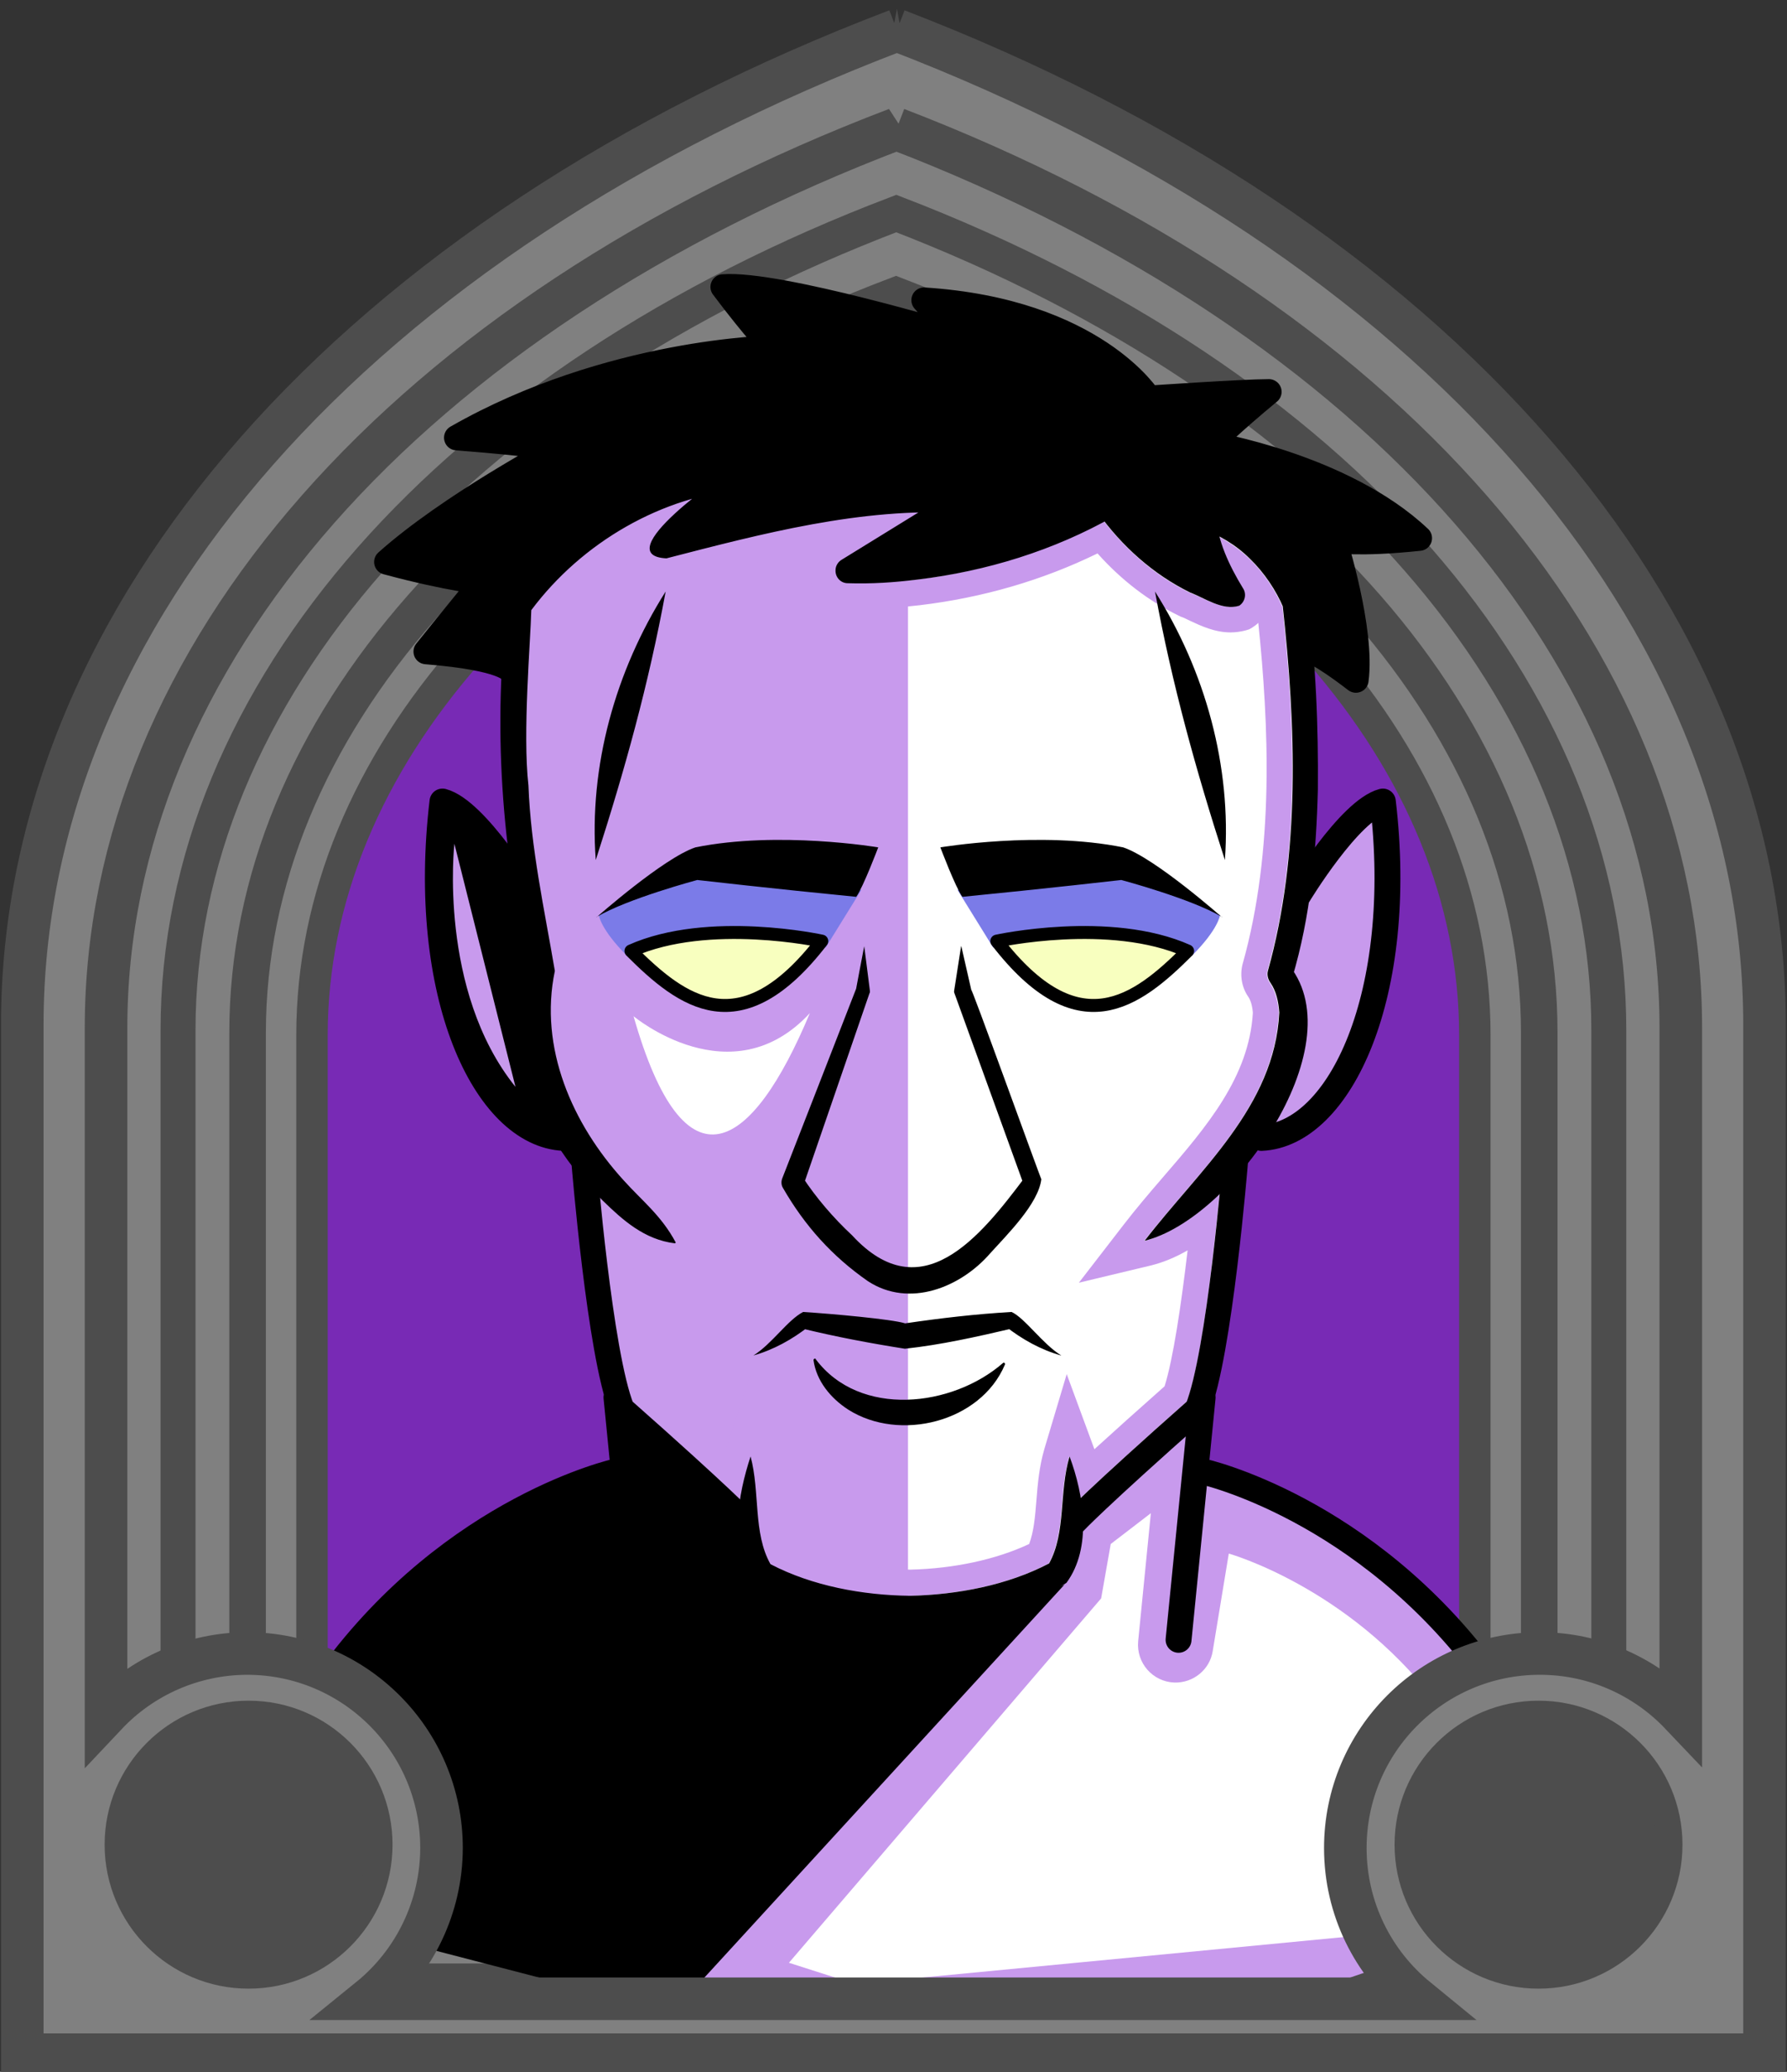 <svg id="Capa_2" xmlns="http://www.w3.org/2000/svg" xmlns:xlink="http://www.w3.org/1999/xlink" viewBox="0 0 69.02 80">
<rect x="0" y="0" width="69.02" height="80" fill="#333333" stroke="none"/>
<defs >
<style >
.cls-1{fill:#c89aed;}.cls-2{fill:#fff;}.cls-3{fill:#f8ffbf;}.cls-4{fill:#7b7be8;}.cls-5{fill:#a88347;}.cls-6{fill:#782ab5;}.cls-7{stroke-miterlimit:10;}.cls-7,.cls-8,.cls-9,.cls-10,.cls-11,.cls-12,.cls-13{fill:none;}.cls-7,.cls-8,.cls-9,.cls-13{stroke:#000;}.cls-8{stroke-width:.5px;}.cls-8,.cls-9,.cls-10,.cls-13{stroke-linecap:round;stroke-linejoin:round;}.cls-10{stroke:#deb778;stroke-dasharray:0 0 0 4.06;}.cls-14{fill:#deb778;}.cls-15{fill:url(#USGS_19_Inundación_de_tierra_2);}.cls-12{stroke:#1d1d1b;stroke-dasharray:0 0 2 2;stroke-width:.3px;}.cls-13{stroke-width:.98px;}.cls-16{fill:#fcf0c5;}
</style>
<pattern id="USGS_19_Inundación_de_tierra_2" x="0" y="0" width="72" height="72" patternTransform="translate(-452.48 -16207) rotate(-90)" patternUnits="userSpaceOnUse" viewBox="0 0 72 72">
<g >
<rect class="cls-11" width="72" height="72">
</rect>
<g >
<line class="cls-12" x1="71" y1="71" x2="144.44" y2="71">
</line>
<line class="cls-12" x1="71" y1="67" x2="144.44" y2="67">
</line>
<line class="cls-12" x1="71" y1="63" x2="144.44" y2="63">
</line>
<line class="cls-12" x1="71" y1="59" x2="144.44" y2="59">
</line>
<line class="cls-12" x1="71" y1="55" x2="144.44" y2="55">
</line>
<line class="cls-12" x1="71" y1="51" x2="144.44" y2="51">
</line>
<line class="cls-12" x1="71" y1="47" x2="144.44" y2="47">
</line>
<line class="cls-12" x1="71" y1="43" x2="144.44" y2="43">
</line>
<line class="cls-12" x1="71" y1="39" x2="144.44" y2="39">
</line>
<line class="cls-12" x1="71" y1="35" x2="144.44" y2="35">
</line>
<line class="cls-12" x1="71" y1="31" x2="144.44" y2="31">
</line>
<line class="cls-12" x1="71" y1="27" x2="144.44" y2="27">
</line>
<line class="cls-12" x1="71" y1="23" x2="144.44" y2="23">
</line>
<line class="cls-12" x1="71" y1="19" x2="144.44" y2="19">
</line>
<line class="cls-12" x1="71" y1="15" x2="144.44" y2="15">
</line>
<line class="cls-12" x1="71" y1="11" x2="144.44" y2="11">
</line>
<line class="cls-12" x1="71" y1="7" x2="144.44" y2="7">
</line>
<line class="cls-12" x1="71" y1="3" x2="144.44" y2="3">
</line>
</g>
<g >
<line class="cls-12" x1="-1" y1="71" x2="72.44" y2="71">
</line>
<line class="cls-12" x1="-1" y1="67" x2="72.44" y2="67">
</line>
<line class="cls-12" x1="-1" y1="63" x2="72.44" y2="63">
</line>
<line class="cls-12" x1="-1" y1="59" x2="72.44" y2="59">
</line>
<line class="cls-12" x1="-1" y1="55" x2="72.44" y2="55">
</line>
<line class="cls-12" x1="-1" y1="51" x2="72.44" y2="51">
</line>
<line class="cls-12" x1="-1" y1="47" x2="72.44" y2="47">
</line>
<line class="cls-12" x1="-1" y1="43" x2="72.44" y2="43">
</line>
<line class="cls-12" x1="-1" y1="39" x2="72.44" y2="39">
</line>
<line class="cls-12" x1="-1" y1="35" x2="72.44" y2="35">
</line>
<line class="cls-12" x1="-1" y1="31" x2="72.44" y2="31">
</line>
<line class="cls-12" x1="-1" y1="27" x2="72.44" y2="27">
</line>
<line class="cls-12" x1="-1" y1="23" x2="72.44" y2="23">
</line>
<line class="cls-12" x1="-1" y1="19" x2="72.44" y2="19">
</line>
<line class="cls-12" x1="-1" y1="15" x2="72.44" y2="15">
</line>
<line class="cls-12" x1="-1" y1="11" x2="72.44" y2="11">
</line>
<line class="cls-12" x1="-1" y1="7" x2="72.44" y2="7">
</line>
<line class="cls-12" x1="-1" y1="3" x2="72.44" y2="3">
</line>
<line class="cls-12" x1="1.04" y1="69" x2="74.48" y2="69">
</line>
<line class="cls-12" x1="1.04" y1="65" x2="74.48" y2="65">
</line>
<line class="cls-12" x1="1.04" y1="61" x2="74.48" y2="61">
</line>
<line class="cls-12" x1="1.04" y1="57" x2="74.48" y2="57">
</line>
<line class="cls-12" x1="1.04" y1="53" x2="74.48" y2="53">
</line>
<line class="cls-12" x1="1.04" y1="49" x2="74.48" y2="49">
</line>
<line class="cls-12" x1="1.04" y1="45" x2="74.48" y2="45">
</line>
<line class="cls-12" x1="1.04" y1="41" x2="74.48" y2="41">
</line>
<line class="cls-12" x1="1.04" y1="37" x2="74.48" y2="37">
</line>
<line class="cls-12" x1="1.04" y1="33" x2="74.48" y2="33">
</line>
<line class="cls-12" x1="1.04" y1="29" x2="74.48" y2="29">
</line>
<line class="cls-12" x1="1.04" y1="25" x2="74.48" y2="25">
</line>
<line class="cls-12" x1="1.04" y1="21" x2="74.48" y2="21">
</line>
<line class="cls-12" x1="1.04" y1="17" x2="74.48" y2="17">
</line>
<line class="cls-12" x1="1.04" y1="13" x2="74.48" y2="13">
</line>
<line class="cls-12" x1="1.04" y1="9" x2="74.48" y2="9">
</line>
<line class="cls-12" x1="1.04" y1="5" x2="74.48" y2="5">
</line>
<line class="cls-12" x1="1.04" y1="1" x2="74.48" y2="1">
</line>
</g>
<g >
<line class="cls-12" x1="-73" y1="71" x2=".44" y2="71">
</line>
<line class="cls-12" x1="-73" y1="67" x2=".44" y2="67">
</line>
<line class="cls-12" x1="-73" y1="63" x2=".44" y2="63">
</line>
<line class="cls-12" x1="-73" y1="59" x2=".44" y2="59">
</line>
<line class="cls-12" x1="-73" y1="55" x2=".44" y2="55">
</line>
<line class="cls-12" x1="-73" y1="51" x2=".44" y2="51">
</line>
<line class="cls-12" x1="-73" y1="47" x2=".44" y2="47">
</line>
<line class="cls-12" x1="-73" y1="43" x2=".44" y2="43">
</line>
<line class="cls-12" x1="-73" y1="39" x2=".44" y2="39">
</line>
<line class="cls-12" x1="-73" y1="35" x2=".44" y2="35">
</line>
<line class="cls-12" x1="-73" y1="31" x2=".44" y2="31">
</line>
<line class="cls-12" x1="-73" y1="27" x2=".44" y2="27">
</line>
<line class="cls-12" x1="-73" y1="23" x2=".44" y2="23">
</line>
<line class="cls-12" x1="-73" y1="19" x2=".44" y2="19">
</line>
<line class="cls-12" x1="-73" y1="15" x2=".44" y2="15">
</line>
<line class="cls-12" x1="-73" y1="11" x2=".44" y2="11">
</line>
<line class="cls-12" x1="-73" y1="7" x2=".44" y2="7">
</line>
<line class="cls-12" x1="-73" y1="3" x2=".44" y2="3">
</line>
<line class="cls-12" x1="-70.96" y1="69" x2="2.48" y2="69">
</line>
<line class="cls-12" x1="-70.96" y1="65" x2="2.48" y2="65">
</line>
<line class="cls-12" x1="-70.96" y1="61" x2="2.48" y2="61">
</line>
<line class="cls-12" x1="-70.96" y1="57" x2="2.48" y2="57">
</line>
<line class="cls-12" x1="-70.96" y1="53" x2="2.48" y2="53">
</line>
<line class="cls-12" x1="-70.96" y1="49" x2="2.48" y2="49">
</line>
<line class="cls-12" x1="-70.96" y1="45" x2="2.48" y2="45">
</line>
<line class="cls-12" x1="-70.96" y1="41" x2="2.48" y2="41">
</line>
<line class="cls-12" x1="-70.96" y1="37" x2="2.48" y2="37">
</line>
<line class="cls-12" x1="-70.96" y1="33" x2="2.48" y2="33">
</line>
<line class="cls-12" x1="-70.96" y1="29" x2="2.48" y2="29">
</line>
<line class="cls-12" x1="-70.96" y1="25" x2="2.48" y2="25">
</line>
<line class="cls-12" x1="-70.96" y1="21" x2="2.48" y2="21">
</line>
<line class="cls-12" x1="-70.96" y1="17" x2="2.48" y2="17">
</line>
<line class="cls-12" x1="-70.96" y1="13" x2="2.48" y2="13">
</line>
<line class="cls-12" x1="-70.96" y1="9" x2="2.48" y2="9">
</line>
<line class="cls-12" x1="-70.96" y1="5" x2="2.48" y2="5">
</line>
<line class="cls-12" x1="-70.96" y1="1" x2="2.48" y2="1">
</line>
</g>
</g>
</pattern>
</defs>

  <path
     id="path7641-4"
     style="fill:#782ab5;fill-opacity:1;stroke:#4d4d4d;stroke-width:1.622;stop-color:#000000"
     d="M 34.9,1.694 C 14.323,9.527 1.63,23.954 1.569,39.581 V 79.197 H 67.964 V 39.581 C 67.958,23.99 55.374,9.571 34.9,1.694 Z"/>
  <path
     id="path7641-7"
     style="fill:#808080;stroke:#4d4d4d;stroke-width:1.483;stop-color:#000000"
     d="M 34.629,5.043 C 15.816,12.204 4.154,25.395 4.154,39.683 V 76.559 H 64.859 V 39.683 c 0,-14.255 -11.51,-27.438 -30.23,-34.64 z m -0.012,3.436 C 51.537,14.988 61.942,26.904 61.942,39.789 v 33.828 H 7.072 v -33.828 c 0,-12.914 10.54,-24.837 27.545,-31.31 z"/>
  <path
     id="path7641-7-8"
     style="fill:#808080;stroke:#4d4d4d;stroke-width:1.35;stop-color:#000000"
     d="M 34.618,8.246 C 17.491,14.766 6.876,26.774 6.876,39.781 v 33.57 H 62.138 v -33.57 c 0,-12.977 -10.478,-24.978 -27.52,-31.535 z m -0.011,3.128 c 15.403,5.926 24.875,16.774 24.875,28.503 V 70.672 H 9.532 V 39.877 c 0,-11.756 9.595,-22.61 25.075,-28.503 z"/>
  <path
     id="path7641-7-8-0"
     style="fill:#808080;stroke:#4d4d4d;stroke-width:1.214;stop-color:#000000"
     d="M 34.607,11.526 C 19.207,17.389 9.662,28.186 9.662,39.881 V 70.066 H 59.352 V 39.881 c 0,-11.668 -9.422,-22.459 -24.745,-28.355 z m -0.01,2.812 c 13.85,5.329 22.366,15.083 22.366,25.629 V 67.657 H 12.05 V 39.968 c 0,-10.571 8.627,-20.33 22.547,-25.629 z"/>


<g id="Capa_10">
<g >
<path class="cls-1" d="M61.45,73.18l-10.85,3.71-18,.79-23.28-4.5-1.94-6.61s1.23-.09,5.38-1.85c6-6.88,11.46-7.85,11.46-7.85l-1.5-10.94-.61-2.03s-2.38-.27-3.8-2.38c-1.41-2.12-1.49-5.21-1.23-10.5,1.15-.09,3.26,3.27,3.26,3.27l-.53-8.38-2.99-.97,1.67-2.47s-.44-.27-3.09-.89c1.24-1.32,5.56-4.32,5.56-4.32l-2.82-.44c4.06-3.09,11.46-3.44,11.46-3.44l-1.23-2.29,8.66,1.93-.9-1.32c4.41-.17,8.47,3.71,8.47,3.71l4.15-.44s-.27,.44-1.68,2.11c4.06,.18,7.5,3.45,7.5,3.45l-2.83,.35,.62,5.03-2.09-.88h-.01s0,.02,.01,.04c0,0,.01,.02,.01,.02,.06,.19,.23,.78,.33,1.91v.04c.1,1.44,.08,3.76-.45,7.25,.97-1.33,3.44-3.27,3.44-3.27,0,0,.79,6.09-.89,9.35-1.67,3.26-3.88,3.53-3.88,3.53l-1.05,.97s-.45,4.15-1.42,11.82c5.74,1.41,11.12,8.03,11.12,8.03l3,.88,.97,7.58Z">
</path>
<path class="cls-2" d="M35.07,62.04V21.86l7.6-2.24,4.98,3.46-.84-2.63s2.86,1.39,3.29,3c.38,8.17-.66,13.89-.66,13.89,0,0,.84,2.72,.28,4.13-.75,1.88-1.94,3.39-1.94,3.39l-1.53,9.38-4.6,4.32-.56,2.07s-3.85,1.78-6.01,1.41Z">
</path>
<path d="M50.28,25.09c.06,.19,.23,.78,.33,1.91-.09-.5-.21-1.22-.33-1.91Z">
</path>
<path d="M51.74,20.88l.62,5.03-2.09-.88h-.01c-.15-.85-.31-1.63-.39-1.86-.18-.56-3.08-3.18-3.08-3.18l.37,2.53s-1.68-.47-4.49-2.9c-3.74,1.68-9.17,2.34-9.17,2.34,0,0,0-.28,3-2.44-2.44-.46-10.48,1.22-10.48,1.22l1.68-2.06c-3.46,.56-7.76,4.68-7.76,4.68l-.13,2.55-2.99-.97,1.67-2.47s-.44-.27-3.09-.89c1.24-1.32,5.56-4.32,5.56-4.32l-2.82-.44c4.06-3.09,11.46-3.44,11.46-3.44l-1.23-2.29,8.66,1.93-.9-1.32c4.41-.17,8.47,3.71,8.47,3.71l4.15-.44s-.27,.44-1.68,2.11c4.06,.18,7.5,3.45,7.5,3.45l-2.83,.35Z">
</path>
<path class="cls-4" d="M33.27,34.36l-1.38,2.23s-3.42-1.23-7.68,.31c-1.02-1.02-1.08-1.56-1.08-1.56l3.94-2.06,6.19,1.08Z">
</path>
<path class="cls-4" d="M36.98,34.36l1.38,2.23s3.42-1.23,7.68,.31c1.02-1.02,1.08-1.56,1.08-1.56l-3.94-2.06-6.19,1.08Z">
</path>
<path class="cls-3" d="M31.75,36.27s-5.07-.55-7.28,.47c1.53,2,3.58,2.47,4.98,1.75s2.3-2.22,2.3-2.22Z">
</path>
<path class="cls-3" d="M38.26,36.27s5.07-.55,7.28,.47c-1.53,2-3.58,2.47-4.98,1.75s-2.3-2.22-2.3-2.22Z">
</path>
<path d="M20.34,34.29l-2.88-3.3s-.73,4.35-.27,6.35,1.45,5.8,4.35,6.35c-2.09-3.17-.63-6.35-.63-6.35l-.57-3.05Z">
</path>
<path class="cls-2" d="M24.47,39.24s3.78,3.16,6.81-.12c-2.23,5.33-4.83,7.06-6.81,.12Z">
</path>
<path class="cls-1" d="M17.55,32.58s-.64,5.66,2.36,9.39">
</path>
<path d="M41.13,61.17l-15.15,16.53-17.68-4.59,.11-7.23,4.34-1.15s6.03-7.21,11.46-7.85c-.19-1.79-.31-2.24-.31-2.24l4.71,3.79,.8,2.53s6.2,2.3,11.71,.23Z">
</path>
<path class="cls-2" d="M30.48,75.78l12.05-14.06,.37-2.1,1.55-1.19-.49,4.94c-.08,.84,.56,1.57,1.4,1.6h0c.73,.02,1.37-.5,1.48-1.22l.62-3.76s4.57,1.28,7.94,5.66c3.2,1.1,4.84,2.01,4.84,2.01l-.55,6.39-26.66,2.56-2.56-.82Z">
</path>
<path class="cls-1" d="M31.46,21.26c-.14,.22-.22,.48-.22,.73-.01,.4,.13,.79,.41,1.08,.28,.29,.65,.45,1.03,.45h0c.17,0,.34,0,.51,0,.74,0,1.48-.05,2.33-.15,2.43-.29,4.74-.96,6.87-2,.93,1.04,1.98,1.84,3.13,2.4l.04,.02,.04,.02c.12,.04,.24,.1,.36,.16,.43,.2,.96,.45,1.57,.45,.2,0,.4-.03,.59-.08l.13-.04,.12-.07c.08-.05,.16-.11,.23-.18,.4,3.87,.64,8.76-.61,13.19-.11,.44-.02,.91,.23,1.26,.09,.14,.15,.35,.17,.61-.15,2.48-1.77,4.38-3.5,6.38-.5,.58-1.02,1.19-1.49,1.8l-1.73,2.24,2.76-.66c.5-.12,.99-.33,1.44-.59-.25,2.12-.56,4.2-.89,5.25-1.03,.91-1.93,1.72-2.71,2.43-.01-.03-.02-.06-.03-.08l-1.04-2.82-.86,2.88c-.2,.68-.26,1.35-.31,2-.05,.62-.1,1.2-.28,1.68-1.28,.6-2.9,.95-4.59,.99-1.25-.02-3.05-.21-4.65-.96-.19-.49-.24-1.12-.29-1.77-.05-.62-.09-1.26-.27-1.91l-.86-3.2-1.05,3.15s-.02,.05-.03,.08c-.66-.61-1.55-1.41-2.73-2.45-.29-.91-.59-2.67-.87-5.04,.45,.24,.95,.42,1.53,.49l1.88,.24-.87-1.69c-.46-.9-1.07-1.51-1.6-2.05-.18-.18-.37-.37-.55-.57-2.04-2.22-2.92-4.85-2.43-7.21l.04-.19-.03-.19c-.09-.52-.18-1.05-.28-1.57-.32-1.79-.66-3.64-.73-5.46v-.04s0-.04,0-.04c-.16-1.44-.03-3.79,.05-5.34,.02-.37,.04-.69,.05-.96,.73-.92,1.63-1.73,2.63-2.37,0,.01,0,.03,.01,.04,.11,.34,.46,.92,1.53,.98h.15s.15-.03,.15-.03l.11-.03c1.77-.46,3.58-.93,5.4-1.26m-4.78-1.96c-2.45,.7-4.67,2.25-6.19,4.28-.03,1.2-.34,4.75-.11,6.77,.09,2.42,.62,4.8,1.02,7.16-.62,2.97,.67,5.91,2.67,8.09,.68,.76,1.46,1.36,2,2.41-1.18-.15-2.01-.9-2.79-1.66-.04-.03-.07-.07-.11-.11,.21,2.18,.67,6.32,1.26,7.88,2.34,2.07,3.55,3.2,4.16,3.79,.09-.59,.23-1.16,.4-1.67,.37,1.37,.09,2.96,.77,4.16,1.61,.84,3.56,1.19,5.39,1.22,1.83-.04,3.77-.41,5.37-1.25,.65-1.2,.38-2.76,.79-4.13,.18,.49,.33,1.04,.43,1.61,.62-.59,1.83-1.72,4.11-3.73,.59-1.6,1.06-5.88,1.26-8.02-.96,.92-1.99,1.6-2.91,1.82,2.1-2.72,5.02-5.16,5.2-8.81-.03-.43-.13-.83-.34-1.15-.1-.14-.14-.31-.1-.47,1.27-4.51,1.08-9.42,.58-14.06-.28-.66-.74-1.34-1.27-1.85-.35-.34-.75-.62-1.17-.85,.17,.67,.52,1.36,.88,1.97,.16,.23,.1,.54-.14,.69-.1,.03-.2,.04-.31,.04-.55,0-1.11-.38-1.58-.55-1.31-.64-2.42-1.62-3.31-2.76-2.25,1.21-4.71,1.96-7.24,2.26-.74,.09-1.46,.15-2.21,.15-.16,0-.32,0-.48,0-.27,0-.48-.22-.47-.49,0-.18,.11-.34,.26-.42l2.93-1.8c-3.29,.09-6.57,.95-9.73,1.77-1.4-.07-.26-1.28,.98-2.28h0Z">
</path>
<path class="cls-13" d="M19.75,25.92s-.17-.51-3.29-.76c.67-.84,2.19-2.7,2.19-2.7,0,0-1.18-.08-3.71-.76,2.45-2.19,6.58-4.38,6.58-4.38,0,0-.67-.17-3.88-.42,5.9-3.37,12.23-3.46,12.23-3.46,0,0-.67-.67-1.94-2.36,2.11-.17,9.11,1.94,9.11,1.94,0,0-.34-.25-1.35-1.43,6.58,.42,8.68,3.79,8.68,3.79,0,0,3.63-.25,4.64-.25-1.43,1.18-2.28,2.02-2.28,2.02,0,0,5.14,.84,8.09,3.63-2.36,.25-3.29,.08-3.29,.08,0,0,1.1,3.46,.84,5.4-1.43-1.1-1.85-1.18-1.85-1.18">
</path>
<path d="M26.07,48.01c-1.18-.14-2.02-.9-2.79-1.65-1.57-1.53-2.82-3.53-3.11-5.76-.15-1.12-.05-2.28,.29-3.34,0,0,0,.24,0,.24-1.09-4.67-1.44-9.51-.85-14.28,1.99-3.03,5.53-4.98,9.13-5.29,.5-.07,.73,.64,.31,.89-.87,.55-1.72,1.13-2.46,1.84-.23,.21-.48,.51-.58,.67l-.57-.69c3.84-.99,7.73-2.02,11.74-1.79,.46,.02,.61,.67,.22,.89,0,0-4.42,2.72-4.42,2.72l-.21-.91c.82,.02,1.69-.04,2.53-.14,2.53-.3,5.03-1.07,7.24-2.33,.22-.13,.5-.06,.64,.14,1.09,1.51,2.69,2.8,4.5,3.26l-.5,.74c-.39-.62-1.97-3.59-.7-3.79,1.84,.47,3.28,1.97,4.01,3.69,.34,2.45,.43,4.91,.41,7.37-.06,2.43-.28,4.89-.99,7.27l-.1-.46c2.5,3.17-2.28,9.81-5.6,10.61,2.1-2.73,5.02-5.17,5.2-8.81-.03-.43-.12-.83-.34-1.15-.1-.14-.14-.31-.1-.46,1.27-4.53,1.08-9.47,.57-14.12,0,0,.03,.1,.03,.1-.28-.67-.75-1.37-1.29-1.89-.55-.55-1.22-.94-1.94-1.19l.64-.46c.02,.9,.5,1.92,1.02,2.77,.16,.23,.09,.54-.14,.69-.65,.2-1.33-.3-1.89-.51-1.43-.7-2.65-1.8-3.57-3.09l.64,.14c-2.34,1.33-4.95,2.13-7.61,2.45-.89,.11-1.76,.17-2.69,.14-.27,0-.48-.23-.47-.5,0-.18,.11-.34,.26-.42l4.35-2.68,.22,.89c-3.83-.22-7.68,.8-11.36,1.75-2.3-.11,2.21-3.29,2.81-3.58,0,0,.29,.9,.29,.9-3.27,.25-6.37,2.07-8.32,4.68-.03,1.21-.34,4.75-.11,6.77,.09,2.42,.62,4.8,1.02,7.16-.62,2.97,.67,5.91,2.66,8.09,.68,.76,1.46,1.36,2.01,2.4h0Z">
</path>
<path class="cls-13" d="M22.56,44.88s.6,7.41,1.46,9.53c3.97,3.51,4.76,4.37,4.76,4.37">
</path>
<path class="cls-13" d="M47.71,44.88s-.6,7.41-1.46,9.53c-3.97,3.51-4.76,4.37-4.76,4.37">
</path>
<path d="M41.31,56.24c.55,1.47,.88,3.52-.12,4.88-1.79,1.17-3.97,1.42-6.04,1.47-2.06-.06-4.24-.34-6.02-1.5-.99-1.38-.63-3.36-.14-4.85,.37,1.37,.09,2.96,.77,4.16,1.61,.84,3.56,1.2,5.39,1.22,1.83-.04,3.77-.41,5.37-1.25,.66-1.2,.38-2.76,.79-4.13h0Z">
</path>
<path class="cls-9" d="M20.35,34.55s-1.97-3.26-3.26-3.6c-.88,7.41,1.63,12.85,4.69,12.99">
</path>
<path class="cls-9" d="M50.15,34.55s1.97-3.26,3.26-3.6c.88,7.41-1.63,12.85-4.69,12.99">
</path>
<path d="M37.13,36.54l.39,1.71c-.13-.51,2.72,7.4,2.7,7.28-.11,.95-1.32,2.14-1.97,2.86-1.14,1.32-3.13,2.13-4.73,1.08-1.38-.96-2.44-2.14-3.28-3.6-.07-.11-.07-.25-.03-.36,0,0,2.86-7.33,2.86-7.34-.08,.41,.32-1.71,.31-1.63,0,0,.22,1.73,.22,1.73,0,.03,0,.06-.02,.09,0,0-2.56,7.44-2.56,7.44,0,0-.03-.36-.03-.36,.53,.81,1.2,1.59,1.92,2.26,2.67,2.9,4.94,.07,6.66-2.22,0,0-.02,.29-.02,.29l-2.68-7.4s-.03-.07-.02-.1c0,0,.27-1.73,.27-1.73h0Z">
</path>
<path d="M23.04,35.42s2.59-2.29,3.82-2.7c3.21-.65,7.06,0,7.06,0,0,0-.58,1.54-.85,1.91-3.17-.31-6.14-.65-6.14-.65,0,0-2.7,.72-3.89,1.43Z">
</path>
<path class="cls-8" d="M31.74,36.34s-4.37-.96-7.37,.38c1.98,1.98,4.23,3.69,7.37-.38Z">
</path>
<path d="M47.2,35.42s-2.59-2.29-3.82-2.7c-3.21-.65-7.06,0-7.06,0,0,0,.58,1.54,.85,1.91,3.17-.31,6.14-.65,6.14-.65,0,0,2.7,.72,3.89,1.43Z">
</path>
<path class="cls-8" d="M38.5,36.34s4.37-.96,7.37,.38c-1.98,1.98-4.23,3.69-7.37-.38Z">
</path>
<path d="M40.98,52.34c-.78-.22-1.5-.62-2.15-1.13l.26,.09c-1.37,.32-2.75,.63-4.14,.78-1.33-.21-2.66-.46-3.97-.78l.27-.09c-.65,.51-1.37,.91-2.15,1.13,.72-.45,1.32-1.37,1.92-1.68,1.11,.07,3.44,.28,3.94,.44,1.36-.2,2.73-.36,4.11-.44,.51,.23,1.21,1.25,1.92,1.68h0Z">
</path>
<path d="M31.51,52.49c1.7,2.26,5.27,1.85,7.23,.14,.04-.04,.1,.02,.07,.07-.94,2.22-4.07,2.99-6.05,1.73-.68-.44-1.23-1.11-1.34-1.91,0-.05,.06-.08,.09-.04h0Z">
</path>
<path d="M25.71,22.84c-.66,3.59-1.58,6.9-2.7,10.37-.27-3.63,.76-7.3,2.7-10.37h0Z">
</path>
<path d="M44.61,22.84c1.94,3.07,2.96,6.74,2.7,10.37-1.12-3.47-2.04-6.78-2.7-10.37h0Z">
</path>
<line class="cls-9" x1="23.81" y1="53.96" x2="24.74" y2="63.32">
</line>
<path class="cls-9" d="M23.81,56.82s-6.26,1.38-11.01,7.86c-2.44,1.09-4.2,1.55-4.2,1.55">
</path>
<line class="cls-9" x1="46.45" y1="53.96" x2="45.52" y2="63.32">
</line>
<path class="cls-9" d="M46.45,56.82s6.26,1.38,11.01,7.86c2.44,1.09,4.2,1.55,4.2,1.55">
</path>
</g>
</g>
  <g
     id="g20645">
    <path
       style="fill:#808080;stroke:#4d4d4d;stroke-width:0.938;stop-color:#000000;fill-opacity:1"
       d="m 9.542,65.883 a 5.476,5.476 0 0 1 5.476,5.476 5.476,5.476 0 0 1 -5.476,5.476 5.476,5.476 0 0 1 -5.476,-5.476 5.476,5.476 0 0 1 5.476,-5.476 z"/>
    <path
       style="fill:#808080;stroke:#4d4d4d;stroke-width:0.938;stop-color:#000000;fill-opacity:1"
       d="m 59.472,65.883 a 5.476,5.476 0 0 1 5.476,5.476 5.476,5.476 0 0 1 -5.476,5.476 5.476,5.476 0 0 1 -5.476,-5.476 5.476,5.476 0 0 1 5.476,-5.476 z"/>
    <path
       id="path7641"
       style="fill:#808080;stroke:#4d4d4d;stroke-width:1.644;stop-color:#000000"
       d="M 34.643,1.166 C 13.788,9.105 0.861,23.727 0.861,39.564 V 79.34 H 68.152 V 39.564 c 0,-15.801 -12.759,-30.415 -33.51,-38.398 z m -0.014,3.809 C 53.385,12.191 64.918,25.4 64.918,39.682 v 26.508 c -1.369,-1.441 -3.301,-2.342 -5.445,-2.342 -4.149,0 -7.512,3.363 -7.512,7.512 0,2.347 1.076,4.443 2.762,5.82 H 14.27 c 1.756,-1.423 2.778,-3.56 2.783,-5.82 4.8e-5,-4.149 -3.363,-7.512 -7.512,-7.512 -2.062,0.006 -4.031,0.86 -5.445,2.361 V 39.682 c 0,-14.315 11.683,-27.532 30.533,-34.707 z"/>
    <circle
       style="fill:#4d4d4d;fill-opacity:1;stroke:#4d4d4d;stop-color:#000000"
       id="path16431"
       cx="9.601"
       cy="71.23"
       r="5.06" />
    <circle
       style="fill:#4d4d4d;fill-opacity:1;stroke:#4d4d4d;stop-color:#000000"
       id="path16431-3"
       cx="59.423"
       cy="71.23"
       r="5.06" />
  </g>
</svg>
